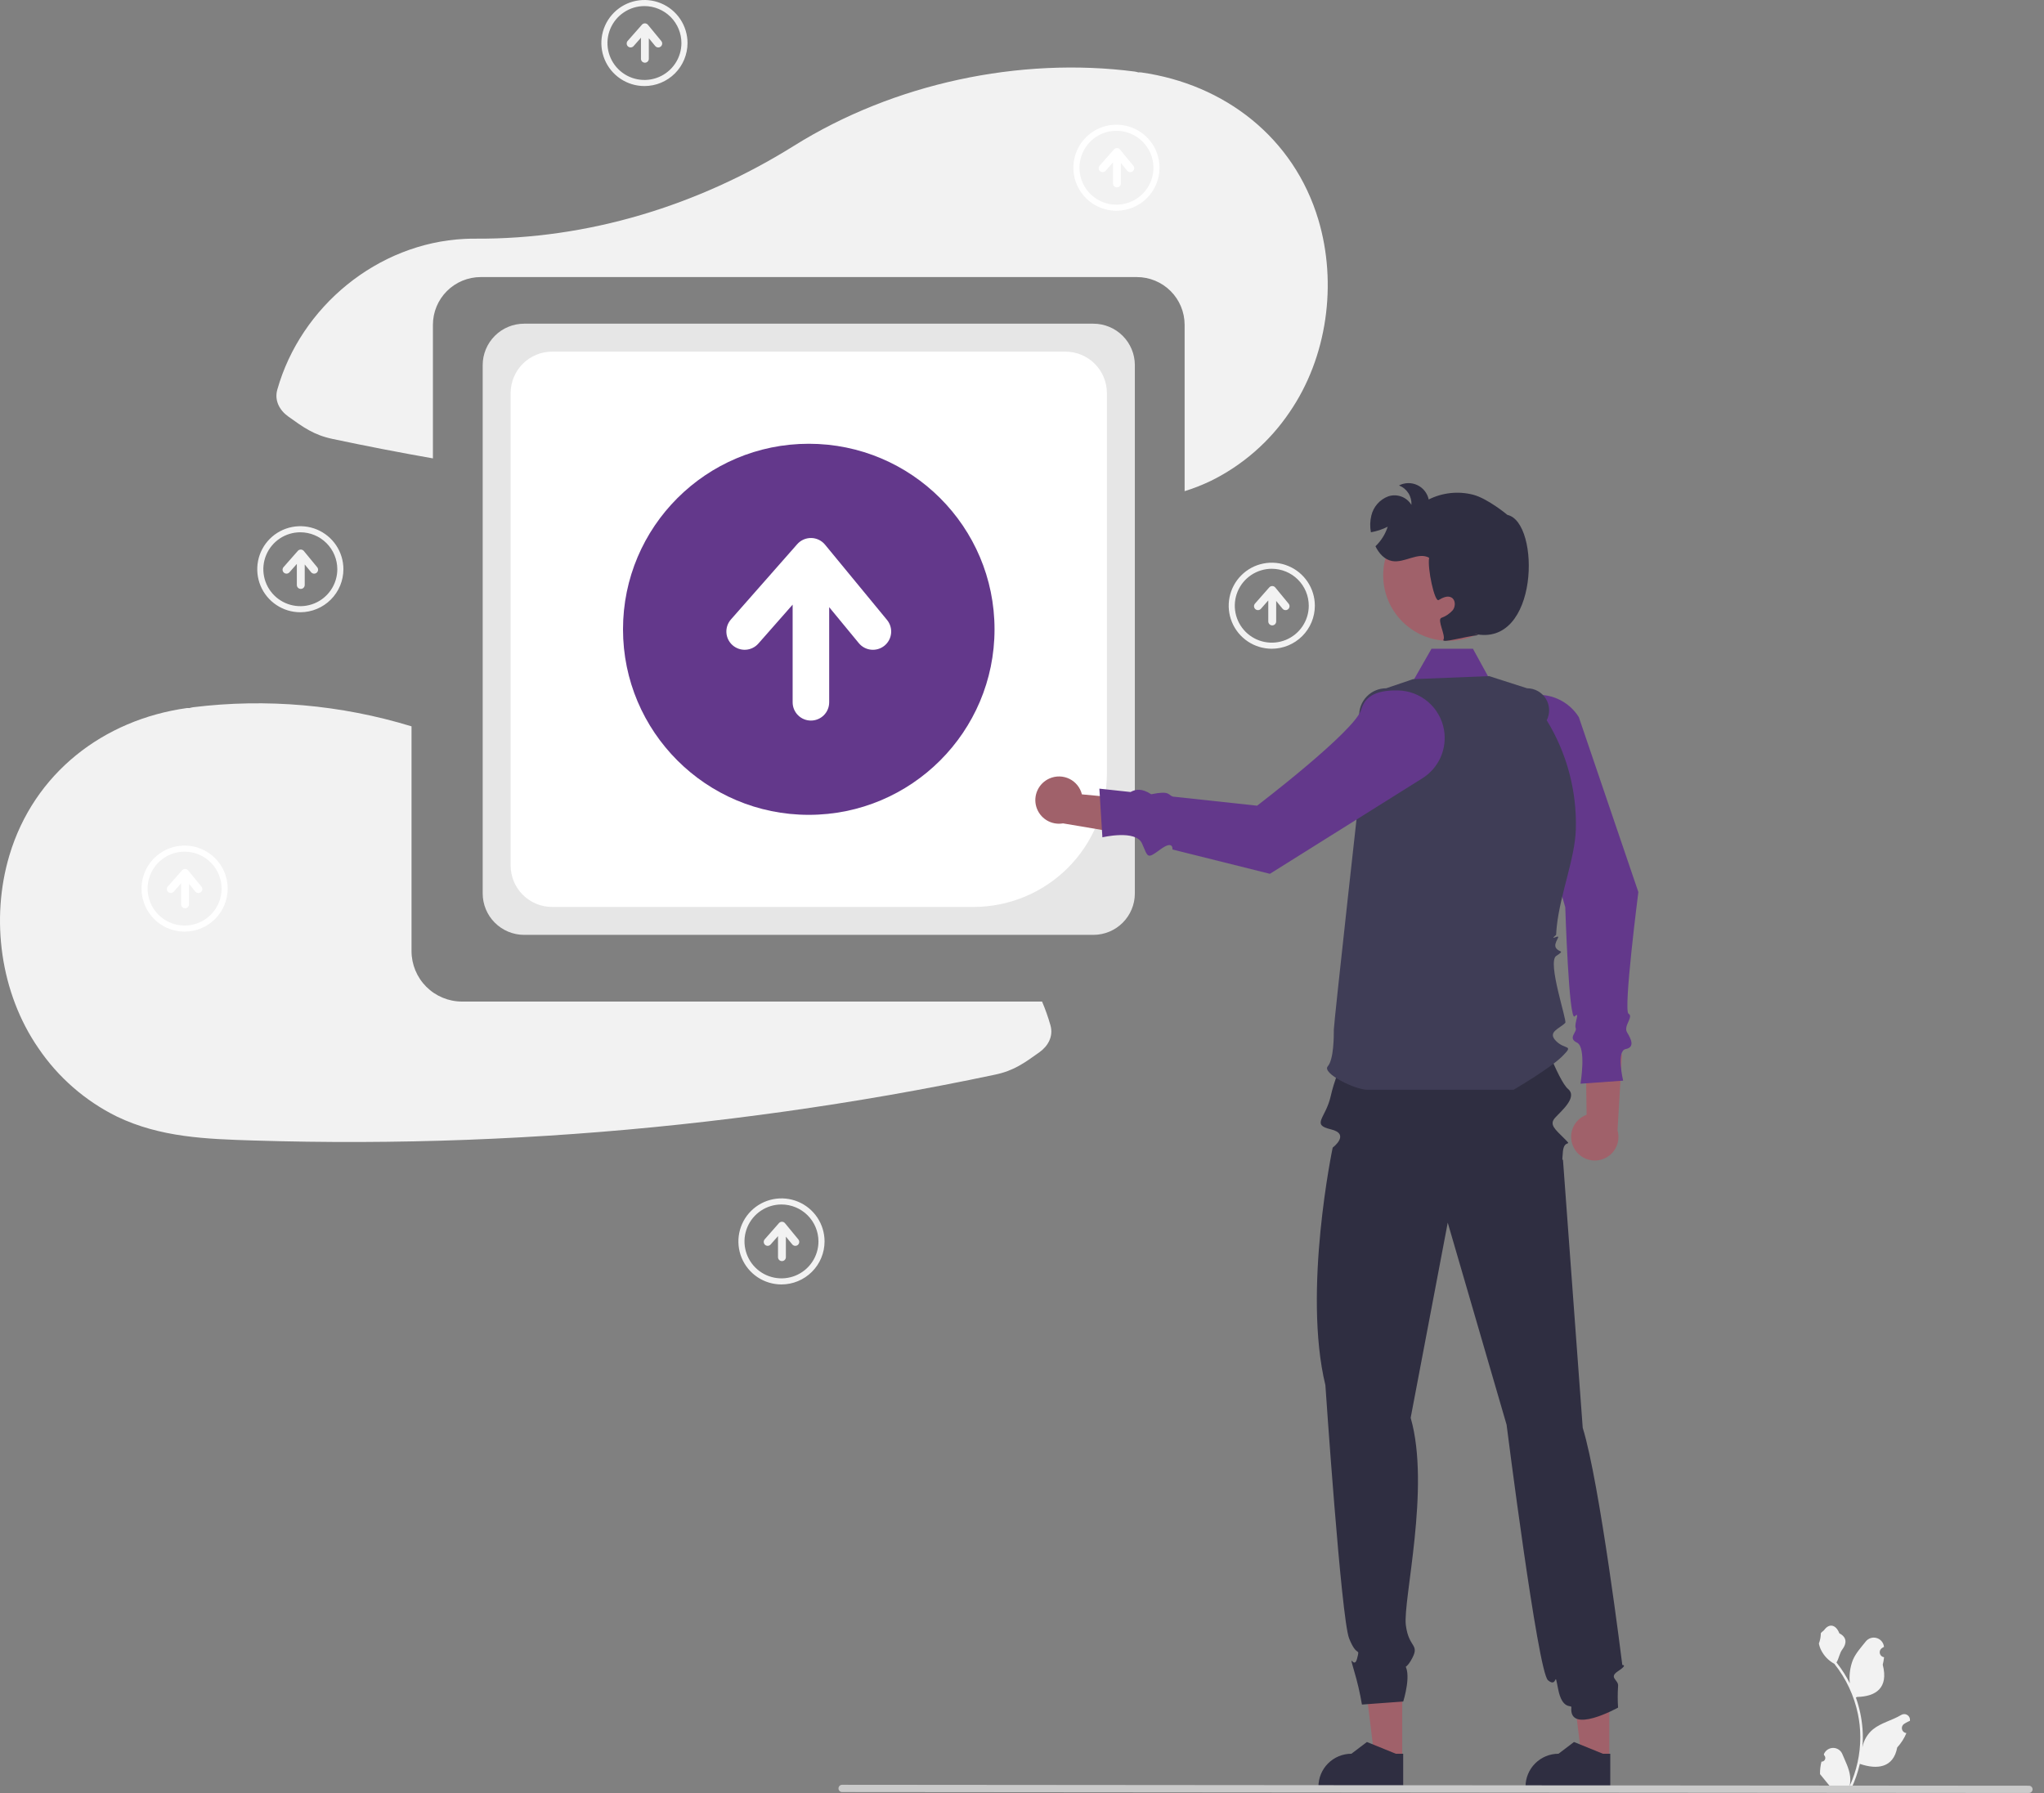 <svg width="114" height="100" viewBox="0 0 114 100" fill="none" xmlns="http://www.w3.org/2000/svg">
<rect x="0" y="0" width="114" height="100" fill="#808080" stroke="none"/>
<path d="M87.803 64.061C87.707 63.896 87.648 63.711 87.631 63.52C87.614 63.33 87.639 63.137 87.705 62.957C87.77 62.777 87.875 62.614 88.01 62.479C88.146 62.343 88.309 62.239 88.49 62.174L88.422 57.52L90.463 58.822L90.214 63.042C90.304 63.352 90.277 63.683 90.138 63.974C90 64.266 89.759 64.496 89.462 64.621C89.165 64.747 88.831 64.76 88.526 64.656C88.22 64.553 87.963 64.341 87.803 64.061Z" fill="#A0616A"/>
<path d="M85.342 38.792C84.737 38.899 84.188 39.212 83.788 39.678C83.388 40.144 83.162 40.734 83.149 41.347C83.119 42.709 83.574 43.217 84.218 43.401C85.406 43.74 87.3 50.602 87.3 50.602C87.3 50.602 87.501 57.001 87.825 56.685C88.149 56.369 87.782 57.107 87.881 57.332C87.979 57.557 87.414 57.894 87.951 58.149C88.489 58.405 88.149 60.441 88.149 60.441L90.527 60.271C90.527 60.271 90.132 58.613 90.669 58.509C91.206 58.405 90.962 57.933 90.745 57.575C90.527 57.217 91.13 56.708 90.828 56.538C90.527 56.369 91.376 49.753 91.376 49.753L88.056 39.996C87.775 39.548 87.367 39.194 86.883 38.98C86.4 38.766 85.863 38.7 85.342 38.792Z" fill="#63388B"/>
<path d="M78.129 39.176L79.839 36.182H82.15L83.884 39.346L78.129 39.176Z" fill="#63388B"/>
<path d="M73.528 12.25C72.161 7.677 68.3 4.692 63.634 4.037C63.583 4.03 63.534 4.04 63.483 4.036C63.417 4.016 63.35 4.001 63.282 3.99C56.865 3.162 49.861 4.645 44.286 8.129C38.942 11.469 32.802 13.353 26.499 13.311C26.303 13.31 26.107 13.314 25.909 13.324C21.058 13.565 16.777 17.092 15.466 21.731C15.294 22.34 15.594 22.884 16.076 23.228C16.923 23.835 17.502 24.259 18.545 24.48C20.405 24.874 22.272 25.236 24.145 25.566V18.114C24.146 17.408 24.427 16.732 24.926 16.233C25.426 15.734 26.103 15.454 26.809 15.453H63.406C64.112 15.454 64.789 15.734 65.289 16.233C65.788 16.732 66.069 17.408 66.07 18.114V27.394C66.572 27.238 67.062 27.045 67.536 26.818C69.302 25.947 70.81 24.633 71.913 23.003C74.032 19.933 74.591 15.806 73.528 12.25Z" fill="#F2F2F2"/>
<path d="M58.119 55.86H25.768C25.021 55.86 24.305 55.563 23.777 55.036C23.25 54.508 22.953 53.794 22.952 53.048V40.51C19.011 39.305 14.861 38.942 10.771 39.444C10.703 39.454 10.636 39.47 10.569 39.49C10.518 39.493 10.47 39.484 10.418 39.491C5.753 40.146 1.891 43.131 0.525 47.703C-0.538 51.26 0.021 55.386 2.14 58.457C3.243 60.086 4.751 61.401 6.517 62.272C8.943 63.439 11.497 63.527 14.146 63.609C22.098 63.857 30.058 63.556 37.968 62.71C41.862 62.293 45.739 61.748 49.599 61.075C51.575 60.729 53.545 60.349 55.508 59.934C56.55 59.713 57.129 59.288 57.977 58.682C58.459 58.337 58.759 57.793 58.587 57.184C58.459 56.734 58.303 56.292 58.119 55.86Z" fill="#F2F2F2"/>
<path d="M60.982 52.14H29.232C28.619 52.14 28.032 51.896 27.599 51.463C27.165 51.031 26.922 50.444 26.921 49.832V20.361C26.922 19.749 27.165 19.163 27.599 18.73C28.032 18.297 28.619 18.053 29.232 18.053H60.982C61.595 18.053 62.183 18.297 62.616 18.73C63.049 19.163 63.293 19.749 63.294 20.361V49.832C63.293 50.444 63.049 51.031 62.616 51.463C62.183 51.896 61.595 52.14 60.982 52.14Z" fill="#E6E6E6"/>
<path d="M54.3 50.583H30.792C30.179 50.583 29.592 50.339 29.158 49.906C28.725 49.474 28.481 48.887 28.48 48.275V21.92C28.481 21.308 28.725 20.721 29.158 20.288C29.592 19.855 30.179 19.612 30.792 19.611H59.423C60.036 19.612 60.624 19.855 61.057 20.288C61.49 20.721 61.734 21.308 61.735 21.92V43.157C61.733 45.126 60.949 47.014 59.555 48.406C58.161 49.798 56.271 50.581 54.3 50.583Z" fill="white"/>
<path d="M45.108 45.446C50.83 45.446 55.468 40.813 55.468 35.098C55.468 29.383 50.83 24.75 45.108 24.75C39.386 24.75 34.747 29.383 34.747 35.098C34.747 40.813 39.386 45.446 45.108 45.446Z" fill="#63388B"/>
<path d="M49.472 34.576L46.014 30.377C45.921 30.263 45.803 30.171 45.67 30.107C45.537 30.043 45.392 30.008 45.244 30.006C45.096 30.004 44.95 30.033 44.815 30.093C44.68 30.152 44.559 30.241 44.462 30.352L40.765 34.551C40.587 34.754 40.496 35.019 40.514 35.288C40.531 35.557 40.655 35.808 40.858 35.986C41.061 36.164 41.326 36.255 41.596 36.238C41.865 36.221 42.117 36.097 42.295 35.895L44.208 33.722V39.17C44.208 39.44 44.316 39.699 44.507 39.89C44.698 40.081 44.957 40.188 45.227 40.188C45.498 40.188 45.757 40.081 45.948 39.89C46.139 39.699 46.246 39.44 46.246 39.17V33.864L47.898 35.869C48.069 36.078 48.317 36.21 48.586 36.236C48.855 36.262 49.123 36.181 49.332 36.009C49.541 35.838 49.673 35.59 49.699 35.322C49.725 35.053 49.644 34.785 49.472 34.576Z" fill="white"/>
<path d="M89.755 98.107L88.219 98.107L87.487 92.186L89.756 92.186L89.755 98.107Z" fill="#A0616A"/>
<path d="M89.81 99.708L85.083 99.708V99.648C85.083 99.161 85.277 98.693 85.622 98.349C85.967 98.004 86.435 97.811 86.923 97.811L87.786 97.156L89.397 97.811L89.81 97.811L89.81 99.708Z" fill="#2F2E41"/>
<path d="M78.206 98.107L76.669 98.107L75.938 92.186L78.206 92.186L78.206 98.107Z" fill="#A0616A"/>
<path d="M78.26 99.708L73.533 99.708V99.648C73.533 99.161 73.727 98.693 74.072 98.349C74.417 98.004 74.885 97.811 75.373 97.811L76.237 97.156L77.847 97.811L78.26 97.811L78.26 99.708Z" fill="#2F2E41"/>
<path d="M90.245 93.205C90.806 92.839 90.481 92.863 90.481 92.863C90.481 92.863 89.227 82.708 88.273 79.631L87.169 64.646C87.169 64.646 87.099 64.945 87.169 64.218C87.239 63.492 87.749 64.001 87.239 63.492C86.73 62.983 86.39 62.723 86.73 62.344C87.07 61.965 88.007 61.198 87.453 60.733C86.9 60.269 85.811 57.239 85.811 57.239L75.195 57.324L75.62 57.239C75.62 57.239 74.295 56.748 74.902 57.387C75.509 58.027 74.562 59.593 74.222 61.119C73.941 62.384 73.106 62.719 74.222 62.985C75.339 63.251 74.328 64.005 74.328 64.005C74.328 64.005 72.647 71.997 73.921 77.256C73.921 77.256 74.8 90.263 75.245 91.381C75.69 92.5 75.86 91.821 75.69 92.5C75.52 93.179 75.18 91.991 75.52 93.179C75.705 93.799 75.852 94.43 75.959 95.068L78.263 94.899C78.263 94.899 78.798 93.215 78.263 92.772C77.728 92.33 78.097 93.621 78.677 92.636C79.257 91.652 78.577 91.991 78.407 90.634C78.237 89.277 79.796 82.955 78.677 79.076L80.745 68.191L84.027 79.462C84.027 79.462 85.768 93.226 86.334 93.711C86.9 94.196 86.671 93.019 86.9 94.196C87.13 95.386 87.655 95.071 87.64 95.217C87.482 96.773 90.245 95.238 90.245 95.238C90.218 94.843 90.218 94.446 90.245 94.05C90.296 93.688 89.684 93.571 90.245 93.205Z" fill="#2F2E41"/>
<path d="M76.261 60.78C75.581 60.78 73.713 59.861 74.053 59.472C74.392 59.084 74.392 57.793 74.392 57.421C74.392 57.048 75.921 43.307 75.921 43.307L75.805 39.943C75.798 39.741 75.832 39.54 75.904 39.352C75.977 39.163 76.086 38.992 76.227 38.846C76.367 38.701 76.535 38.586 76.721 38.507C76.907 38.428 77.107 38.388 77.309 38.388L78.808 37.879L83.054 37.709L85.172 38.388C85.382 38.388 85.588 38.441 85.772 38.544C85.955 38.647 86.109 38.794 86.219 38.973C86.328 39.152 86.39 39.356 86.398 39.566C86.406 39.776 86.361 39.984 86.265 40.171C87.389 42.003 87.953 44.123 87.888 46.27C87.839 47.877 87.024 49.839 86.828 51.654C86.81 51.813 86.798 51.972 86.791 52.128C86.789 52.172 86.441 52.39 86.786 52.259C87.131 52.128 86.601 52.59 86.781 52.868C86.961 53.146 87.309 52.976 86.795 53.315C86.281 53.655 87.412 56.936 87.3 57.048C86.961 57.387 86.281 57.557 86.791 58.066C87.3 58.575 87.81 58.235 87.131 58.914C86.451 59.593 84.416 60.78 84.416 60.78L76.261 60.78Z" fill="#3F3D56"/>
<path d="M80.801 35.74C82.82 35.74 84.457 34.105 84.457 32.089C84.457 30.072 82.82 28.438 80.801 28.438C78.782 28.438 77.145 30.072 77.145 32.089C77.145 34.105 78.782 35.74 80.801 35.74Z" fill="#A0616A"/>
<path d="M58.536 43.416C58.712 43.339 58.902 43.301 59.094 43.305C59.285 43.309 59.474 43.355 59.646 43.439C59.818 43.524 59.969 43.645 60.089 43.794C60.209 43.944 60.295 44.118 60.341 44.304L64.98 44.742L63.462 46.627L59.289 45.922C58.971 45.977 58.644 45.914 58.369 45.745C58.095 45.576 57.892 45.312 57.799 45.003C57.706 44.694 57.73 44.362 57.866 44.07C58.002 43.777 58.24 43.545 58.536 43.416Z" fill="#A0616A"/>
<path d="M80.535 40.698C80.428 40.094 80.115 39.545 79.648 39.146C79.182 38.746 78.591 38.521 77.977 38.507C76.613 38.478 76.105 38.932 75.921 39.575C75.581 40.762 70.113 44.936 70.113 44.936L65.416 44.429C65.134 44.337 65.268 44.08 64.206 44.298C63.683 43.956 63.345 44.014 63.054 44.173L61.315 43.985L61.484 46.7C61.484 46.7 63.346 46.257 63.692 47.039C64.038 47.821 63.959 47.933 64.711 47.378C65.464 46.823 65.391 47.378 65.391 47.378L70.826 48.735L79.33 43.408C79.778 43.128 80.132 42.72 80.347 42.237C80.561 41.754 80.627 41.218 80.535 40.698Z" fill="#63388B"/>
<path d="M82.221 35.348L82.46 35.424C81.711 35.487 80.376 35.904 80.507 35.673C80.638 35.443 80.143 34.573 80.385 34.462C80.635 34.374 80.859 34.223 81.033 34.023C81.186 33.809 81.183 33.456 80.954 33.326C80.731 33.197 80.456 33.336 80.235 33.467C80.013 33.595 79.602 31.699 79.707 31.107C79.087 30.767 78.336 31.417 77.64 31.29C77.214 31.212 76.906 30.863 76.713 30.466C77.029 30.166 77.264 29.791 77.397 29.377C77.101 29.525 76.785 29.63 76.46 29.687C76.401 29.379 76.409 29.062 76.483 28.757C76.54 28.514 76.656 28.289 76.821 28.101C76.986 27.913 77.195 27.769 77.429 27.682C77.667 27.603 77.924 27.608 78.159 27.695C78.393 27.782 78.591 27.946 78.72 28.16C78.734 27.929 78.675 27.7 78.551 27.505C78.426 27.309 78.243 27.159 78.027 27.075C78.184 26.993 78.359 26.949 78.536 26.945C78.713 26.942 78.889 26.98 79.049 27.056C79.21 27.131 79.35 27.243 79.46 27.382C79.57 27.521 79.646 27.683 79.683 27.857C80.45 27.473 81.33 27.379 82.161 27.592C82.983 27.807 84.074 28.718 84.074 28.718C85.928 29.127 85.84 36.171 82.221 35.348Z" fill="#2F2E41"/>
<path d="M101.588 98.252C101.63 98.254 101.672 98.243 101.708 98.22C101.743 98.197 101.771 98.164 101.788 98.125C101.804 98.086 101.808 98.043 101.799 98.002C101.79 97.96 101.769 97.923 101.737 97.894L101.723 97.838L101.729 97.824C101.771 97.724 101.843 97.638 101.934 97.578C102.025 97.518 102.132 97.486 102.242 97.486C102.351 97.487 102.458 97.519 102.549 97.58C102.64 97.641 102.71 97.727 102.752 97.828C102.92 98.231 103.133 98.634 103.185 99.06C103.208 99.248 103.199 99.439 103.156 99.624C103.55 98.767 103.754 97.836 103.755 96.894C103.755 96.657 103.742 96.421 103.716 96.186C103.694 95.994 103.664 95.802 103.625 95.612C103.414 94.582 102.962 93.616 102.305 92.794C101.987 92.621 101.73 92.355 101.568 92.031C101.51 91.915 101.468 91.79 101.445 91.662C101.515 91.479 101.552 91.284 101.554 91.088C101.603 91.012 101.693 90.974 101.748 90.9C102.019 90.533 102.393 90.597 102.588 91.097C103.006 91.307 103.01 91.656 102.754 91.991C102.591 92.204 102.568 92.493 102.426 92.722C102.44 92.74 102.456 92.759 102.47 92.778C102.739 93.123 102.973 93.493 103.17 93.884C103.122 93.446 103.179 93.003 103.336 92.592C103.495 92.208 103.793 91.885 104.056 91.554C104.125 91.465 104.22 91.398 104.327 91.363C104.434 91.327 104.55 91.325 104.659 91.355C104.768 91.385 104.865 91.446 104.939 91.531C105.013 91.617 105.06 91.722 105.074 91.834L105.076 91.849C105.037 91.871 104.998 91.894 104.961 91.919C104.914 91.95 104.878 91.995 104.857 92.047C104.836 92.1 104.831 92.157 104.843 92.212C104.855 92.267 104.884 92.317 104.925 92.356C104.966 92.394 105.018 92.42 105.074 92.428L105.08 92.429C105.066 92.57 105.041 92.709 105.006 92.846C105.343 94.147 104.616 94.621 103.577 94.643C103.554 94.654 103.532 94.666 103.509 94.677C103.706 95.236 103.83 95.817 103.877 96.408C103.903 96.756 103.902 97.106 103.872 97.454L103.874 97.441C103.949 97.054 104.156 96.705 104.459 96.453C104.909 96.083 105.545 95.947 106.031 95.65C106.083 95.617 106.143 95.6 106.204 95.6C106.265 95.599 106.325 95.617 106.377 95.65C106.429 95.683 106.47 95.729 106.496 95.785C106.522 95.841 106.532 95.902 106.524 95.963L106.522 95.976C106.449 96.005 106.379 96.039 106.311 96.078C106.271 96.1 106.233 96.123 106.196 96.148C106.149 96.179 106.113 96.224 106.092 96.276C106.071 96.328 106.066 96.386 106.078 96.441C106.09 96.496 106.119 96.546 106.16 96.585C106.201 96.623 106.253 96.648 106.309 96.657L106.315 96.658L106.326 96.66C106.203 96.955 106.029 97.226 105.813 97.462C105.602 98.599 104.697 98.707 103.729 98.376H103.729C103.622 98.837 103.468 99.285 103.269 99.715H101.629C101.623 99.697 101.618 99.678 101.612 99.659C101.764 99.669 101.917 99.66 102.066 99.632C101.945 99.483 101.823 99.333 101.701 99.184C101.698 99.181 101.696 99.178 101.693 99.175C101.632 99.099 101.569 99.023 101.508 98.947C101.504 98.713 101.531 98.479 101.588 98.252Z" fill="#F2F2F2"/>
<path d="M46.967 99.947L113.16 99.999C113.213 99.999 113.265 99.978 113.303 99.94C113.341 99.902 113.362 99.851 113.362 99.797C113.362 99.743 113.341 99.692 113.303 99.654C113.265 99.616 113.213 99.595 113.16 99.595L46.967 99.543C46.913 99.543 46.862 99.564 46.824 99.602C46.786 99.64 46.765 99.691 46.765 99.745C46.765 99.799 46.786 99.85 46.824 99.888C46.862 99.926 46.913 99.947 46.967 99.947Z" fill="#CACACA"/>
<path d="M43.585 71.637C43.11 71.637 42.645 71.496 42.25 71.233C41.855 70.969 41.547 70.594 41.365 70.156C41.184 69.717 41.136 69.235 41.229 68.769C41.322 68.304 41.55 67.876 41.886 67.541C42.222 67.205 42.65 66.977 43.117 66.884C43.583 66.791 44.066 66.839 44.505 67.02C44.944 67.202 45.319 67.51 45.583 67.904C45.847 68.299 45.988 68.763 45.988 69.237C45.987 69.874 45.734 70.484 45.283 70.933C44.833 71.383 44.222 71.636 43.585 71.637ZM43.585 67.177C43.177 67.177 42.778 67.298 42.439 67.524C42.1 67.751 41.836 68.073 41.679 68.449C41.523 68.826 41.482 69.24 41.562 69.639C41.642 70.039 41.838 70.406 42.127 70.694C42.415 70.983 42.783 71.179 43.183 71.258C43.583 71.338 43.998 71.297 44.375 71.141C44.752 70.985 45.074 70.721 45.3 70.382C45.527 70.043 45.648 69.645 45.648 69.237C45.647 68.691 45.43 68.168 45.043 67.781C44.656 67.395 44.132 67.178 43.585 67.177Z" fill="#F2F2F2"/>
<path d="M44.526 69.126L43.781 68.221C43.761 68.196 43.735 68.176 43.707 68.162C43.678 68.149 43.647 68.141 43.615 68.141C43.583 68.14 43.552 68.147 43.523 68.159C43.493 68.172 43.467 68.191 43.446 68.215L42.65 69.12C42.611 69.164 42.592 69.221 42.596 69.279C42.6 69.337 42.627 69.39 42.67 69.429C42.714 69.467 42.771 69.487 42.829 69.483C42.887 69.479 42.941 69.453 42.979 69.41L43.392 68.942V70.116C43.392 70.174 43.415 70.23 43.456 70.271C43.497 70.312 43.553 70.335 43.611 70.335C43.669 70.335 43.725 70.312 43.767 70.271C43.808 70.23 43.831 70.174 43.831 70.116V68.972L44.187 69.404C44.224 69.449 44.277 69.478 44.335 69.483C44.393 69.489 44.451 69.471 44.496 69.434C44.541 69.397 44.569 69.344 44.575 69.286C44.581 69.228 44.563 69.171 44.526 69.126Z" fill="#F2F2F2"/>
<path d="M70.931 36.182C70.456 36.182 69.991 36.041 69.596 35.778C69.201 35.514 68.893 35.139 68.711 34.701C68.529 34.262 68.482 33.78 68.575 33.314C68.667 32.849 68.896 32.421 69.232 32.086C69.568 31.75 69.996 31.521 70.462 31.429C70.928 31.336 71.411 31.384 71.85 31.566C72.289 31.747 72.665 32.055 72.928 32.449C73.192 32.844 73.333 33.308 73.333 33.782C73.333 34.419 73.079 35.029 72.629 35.478C72.178 35.928 71.568 36.181 70.931 36.182ZM70.931 31.722C70.523 31.722 70.124 31.843 69.785 32.069C69.446 32.296 69.181 32.617 69.025 32.994C68.869 33.37 68.828 33.785 68.908 34.184C68.987 34.584 69.184 34.951 69.472 35.239C69.761 35.528 70.128 35.724 70.528 35.803C70.929 35.883 71.343 35.842 71.72 35.686C72.097 35.53 72.419 35.266 72.646 34.927C72.873 34.588 72.994 34.19 72.994 33.782C72.993 33.236 72.776 32.712 72.389 32.326C72.002 31.94 71.478 31.723 70.931 31.722Z" fill="#F2F2F2"/>
<path d="M71.871 33.67L71.126 32.766C71.105 32.741 71.08 32.721 71.052 32.707C71.023 32.694 70.992 32.686 70.96 32.686C70.928 32.685 70.896 32.691 70.867 32.704C70.838 32.717 70.812 32.736 70.791 32.76L69.994 33.665C69.956 33.709 69.937 33.766 69.941 33.824C69.945 33.881 69.971 33.935 70.015 33.974C70.059 34.012 70.116 34.031 70.174 34.028C70.231 34.024 70.286 33.998 70.324 33.955L70.736 33.486V34.66C70.736 34.719 70.76 34.775 70.801 34.816C70.842 34.857 70.898 34.88 70.956 34.88C71.014 34.88 71.07 34.857 71.111 34.816C71.153 34.775 71.176 34.719 71.176 34.66V33.517L71.531 33.949C71.569 33.994 71.622 34.023 71.68 34.028C71.738 34.034 71.796 34.016 71.841 33.979C71.886 33.942 71.914 33.889 71.92 33.831C71.925 33.773 71.908 33.715 71.871 33.67Z" fill="#F2F2F2"/>
<path d="M16.75 34.147C16.275 34.147 15.81 34.006 15.415 33.742C15.02 33.479 14.712 33.104 14.53 32.666C14.349 32.227 14.301 31.745 14.394 31.279C14.486 30.814 14.715 30.386 15.051 30.05C15.387 29.715 15.815 29.486 16.282 29.394C16.747 29.301 17.231 29.349 17.67 29.53C18.109 29.712 18.484 30.02 18.748 30.414C19.012 30.809 19.153 31.273 19.153 31.747C19.152 32.383 18.899 32.993 18.448 33.443C17.998 33.893 17.387 34.146 16.75 34.147ZM16.75 29.687C16.342 29.687 15.943 29.808 15.604 30.034C15.265 30.261 15.001 30.582 14.844 30.959C14.688 31.335 14.647 31.75 14.727 32.149C14.807 32.549 15.003 32.916 15.291 33.204C15.58 33.492 15.948 33.689 16.348 33.768C16.748 33.848 17.163 33.807 17.54 33.651C17.917 33.495 18.239 33.231 18.465 32.892C18.692 32.553 18.813 32.155 18.813 31.747C18.812 31.201 18.595 30.677 18.208 30.291C17.822 29.905 17.297 29.688 16.75 29.687Z" fill="#F2F2F2"/>
<path d="M17.69 31.635L16.945 30.73C16.925 30.706 16.899 30.686 16.871 30.672C16.842 30.658 16.811 30.651 16.779 30.65C16.747 30.65 16.716 30.656 16.686 30.669C16.657 30.682 16.631 30.701 16.61 30.725L15.814 31.63C15.776 31.674 15.756 31.731 15.76 31.788C15.764 31.846 15.791 31.9 15.834 31.939C15.878 31.977 15.935 31.996 15.993 31.993C16.051 31.989 16.105 31.963 16.143 31.919L16.556 31.451V32.625C16.556 32.684 16.579 32.739 16.62 32.781C16.661 32.822 16.717 32.845 16.775 32.845C16.834 32.845 16.889 32.822 16.931 32.781C16.972 32.739 16.995 32.684 16.995 32.625V31.482L17.351 31.914C17.388 31.959 17.441 31.987 17.499 31.993C17.557 31.999 17.615 31.981 17.66 31.944C17.705 31.907 17.733 31.854 17.739 31.796C17.745 31.738 17.727 31.68 17.69 31.635Z" fill="#F2F2F2"/>
<path d="M35.943 4.799C35.467 4.799 35.003 4.659 34.608 4.395C34.213 4.131 33.905 3.756 33.723 3.318C33.541 2.879 33.493 2.397 33.586 1.931C33.679 1.466 33.908 1.038 34.244 0.703C34.58 0.367 35.008 0.139 35.474 0.046C35.94 -0.046 36.423 0.001 36.862 0.183C37.301 0.364 37.676 0.672 37.94 1.066C38.204 1.461 38.345 1.925 38.345 2.4C38.344 3.036 38.091 3.646 37.641 4.096C37.19 4.546 36.58 4.799 35.943 4.799ZM35.943 0.339C35.535 0.339 35.136 0.46 34.797 0.687C34.457 0.913 34.193 1.235 34.037 1.611C33.881 1.988 33.84 2.402 33.919 2.802C33.999 3.201 34.195 3.568 34.484 3.857C34.772 4.145 35.14 4.341 35.54 4.42C35.94 4.5 36.355 4.459 36.732 4.303C37.109 4.147 37.431 3.883 37.658 3.544C37.885 3.205 38.005 2.807 38.005 2.4C38.005 1.853 37.787 1.33 37.401 0.943C37.014 0.557 36.489 0.34 35.943 0.339Z" fill="#F2F2F2"/>
<path d="M36.882 2.288L36.137 1.383C36.117 1.358 36.092 1.338 36.063 1.325C36.035 1.311 36.003 1.303 35.971 1.303C35.94 1.302 35.908 1.309 35.879 1.321C35.85 1.334 35.824 1.353 35.803 1.377L35.006 2.282C34.968 2.326 34.949 2.383 34.953 2.441C34.956 2.499 34.983 2.553 35.027 2.591C35.07 2.629 35.127 2.649 35.185 2.645C35.243 2.642 35.297 2.615 35.336 2.572L35.748 2.104V3.278C35.748 3.336 35.771 3.392 35.812 3.433C35.854 3.474 35.91 3.497 35.968 3.497C36.026 3.497 36.082 3.474 36.123 3.433C36.164 3.392 36.187 3.336 36.187 3.278V2.134L36.543 2.566C36.58 2.611 36.633 2.64 36.691 2.645C36.749 2.651 36.807 2.633 36.852 2.596C36.897 2.559 36.926 2.506 36.931 2.448C36.937 2.39 36.919 2.333 36.882 2.288Z" fill="#F2F2F2"/>
<path d="M10.296 51.959C9.821 51.959 9.356 51.819 8.961 51.555C8.566 51.291 8.258 50.917 8.076 50.478C7.895 50.04 7.847 49.557 7.94 49.092C8.032 48.626 8.261 48.199 8.597 47.863C8.933 47.527 9.361 47.299 9.827 47.206C10.293 47.114 10.777 47.161 11.216 47.343C11.655 47.525 12.03 47.832 12.294 48.227C12.558 48.621 12.699 49.085 12.699 49.56C12.698 50.196 12.445 50.806 11.994 51.256C11.544 51.706 10.933 51.959 10.296 51.959ZM10.296 47.499C9.888 47.499 9.489 47.62 9.15 47.847C8.811 48.073 8.546 48.395 8.39 48.771C8.234 49.148 8.193 49.562 8.273 49.962C8.352 50.361 8.549 50.729 8.837 51.017C9.126 51.305 9.493 51.501 9.894 51.581C10.294 51.66 10.709 51.619 11.085 51.463C11.463 51.307 11.785 51.043 12.011 50.705C12.238 50.366 12.359 49.967 12.359 49.56C12.358 49.014 12.141 48.49 11.754 48.104C11.367 47.717 10.843 47.5 10.296 47.499Z" fill="white"/>
<path d="M11.236 49.448L10.491 48.543C10.471 48.518 10.445 48.498 10.417 48.485C10.388 48.471 10.357 48.463 10.325 48.463C10.293 48.462 10.261 48.469 10.232 48.482C10.203 48.495 10.177 48.514 10.156 48.537L9.36 49.442C9.321 49.486 9.302 49.543 9.306 49.601C9.31 49.659 9.337 49.713 9.38 49.751C9.424 49.789 9.481 49.809 9.539 49.805C9.597 49.802 9.651 49.775 9.689 49.732L10.102 49.264V50.438C10.102 50.496 10.125 50.552 10.166 50.593C10.207 50.634 10.263 50.657 10.321 50.657C10.38 50.657 10.435 50.634 10.476 50.593C10.518 50.552 10.541 50.496 10.541 50.438V49.294L10.897 49.727C10.934 49.771 10.987 49.8 11.045 49.806C11.103 49.811 11.161 49.794 11.206 49.757C11.251 49.72 11.279 49.666 11.285 49.608C11.29 49.551 11.273 49.493 11.236 49.448Z" fill="white"/>
<path d="M62.268 11.754C61.793 11.754 61.328 11.614 60.933 11.35C60.538 11.086 60.23 10.712 60.048 10.273C59.866 9.835 59.819 9.352 59.911 8.887C60.004 8.421 60.233 7.994 60.569 7.658C60.905 7.322 61.333 7.094 61.799 7.001C62.265 6.909 62.748 6.956 63.187 7.138C63.626 7.319 64.001 7.627 64.266 8.022C64.529 8.416 64.67 8.88 64.67 9.355C64.67 9.991 64.416 10.601 63.966 11.051C63.516 11.501 62.905 11.754 62.268 11.754ZM62.268 7.294C61.86 7.294 61.461 7.415 61.122 7.642C60.782 7.868 60.518 8.19 60.362 8.566C60.206 8.943 60.165 9.357 60.245 9.757C60.324 10.156 60.521 10.524 60.809 10.812C61.098 11.1 61.465 11.296 61.865 11.376C62.266 11.455 62.68 11.414 63.057 11.258C63.434 11.102 63.756 10.838 63.983 10.499C64.21 10.161 64.331 9.762 64.331 9.355C64.33 8.809 64.113 8.285 63.726 7.899C63.339 7.512 62.815 7.295 62.268 7.294Z" fill="white"/>
<path d="M63.209 9.243L62.464 8.338C62.443 8.313 62.418 8.293 62.389 8.28C62.361 8.266 62.329 8.258 62.297 8.258C62.266 8.257 62.234 8.264 62.205 8.277C62.176 8.289 62.15 8.308 62.129 8.332L61.332 9.237C61.294 9.281 61.275 9.338 61.279 9.396C61.283 9.454 61.309 9.508 61.353 9.546C61.397 9.584 61.453 9.604 61.511 9.6C61.569 9.597 61.623 9.57 61.662 9.527L62.074 9.059V10.233C62.074 10.291 62.097 10.347 62.139 10.388C62.18 10.429 62.236 10.452 62.294 10.452C62.352 10.452 62.408 10.429 62.449 10.388C62.49 10.347 62.514 10.291 62.514 10.233V9.089L62.869 9.521C62.906 9.566 62.96 9.595 63.018 9.6C63.076 9.606 63.133 9.588 63.178 9.552C63.223 9.515 63.252 9.461 63.258 9.403C63.263 9.345 63.246 9.288 63.209 9.243Z" fill="white"/>
</svg>
